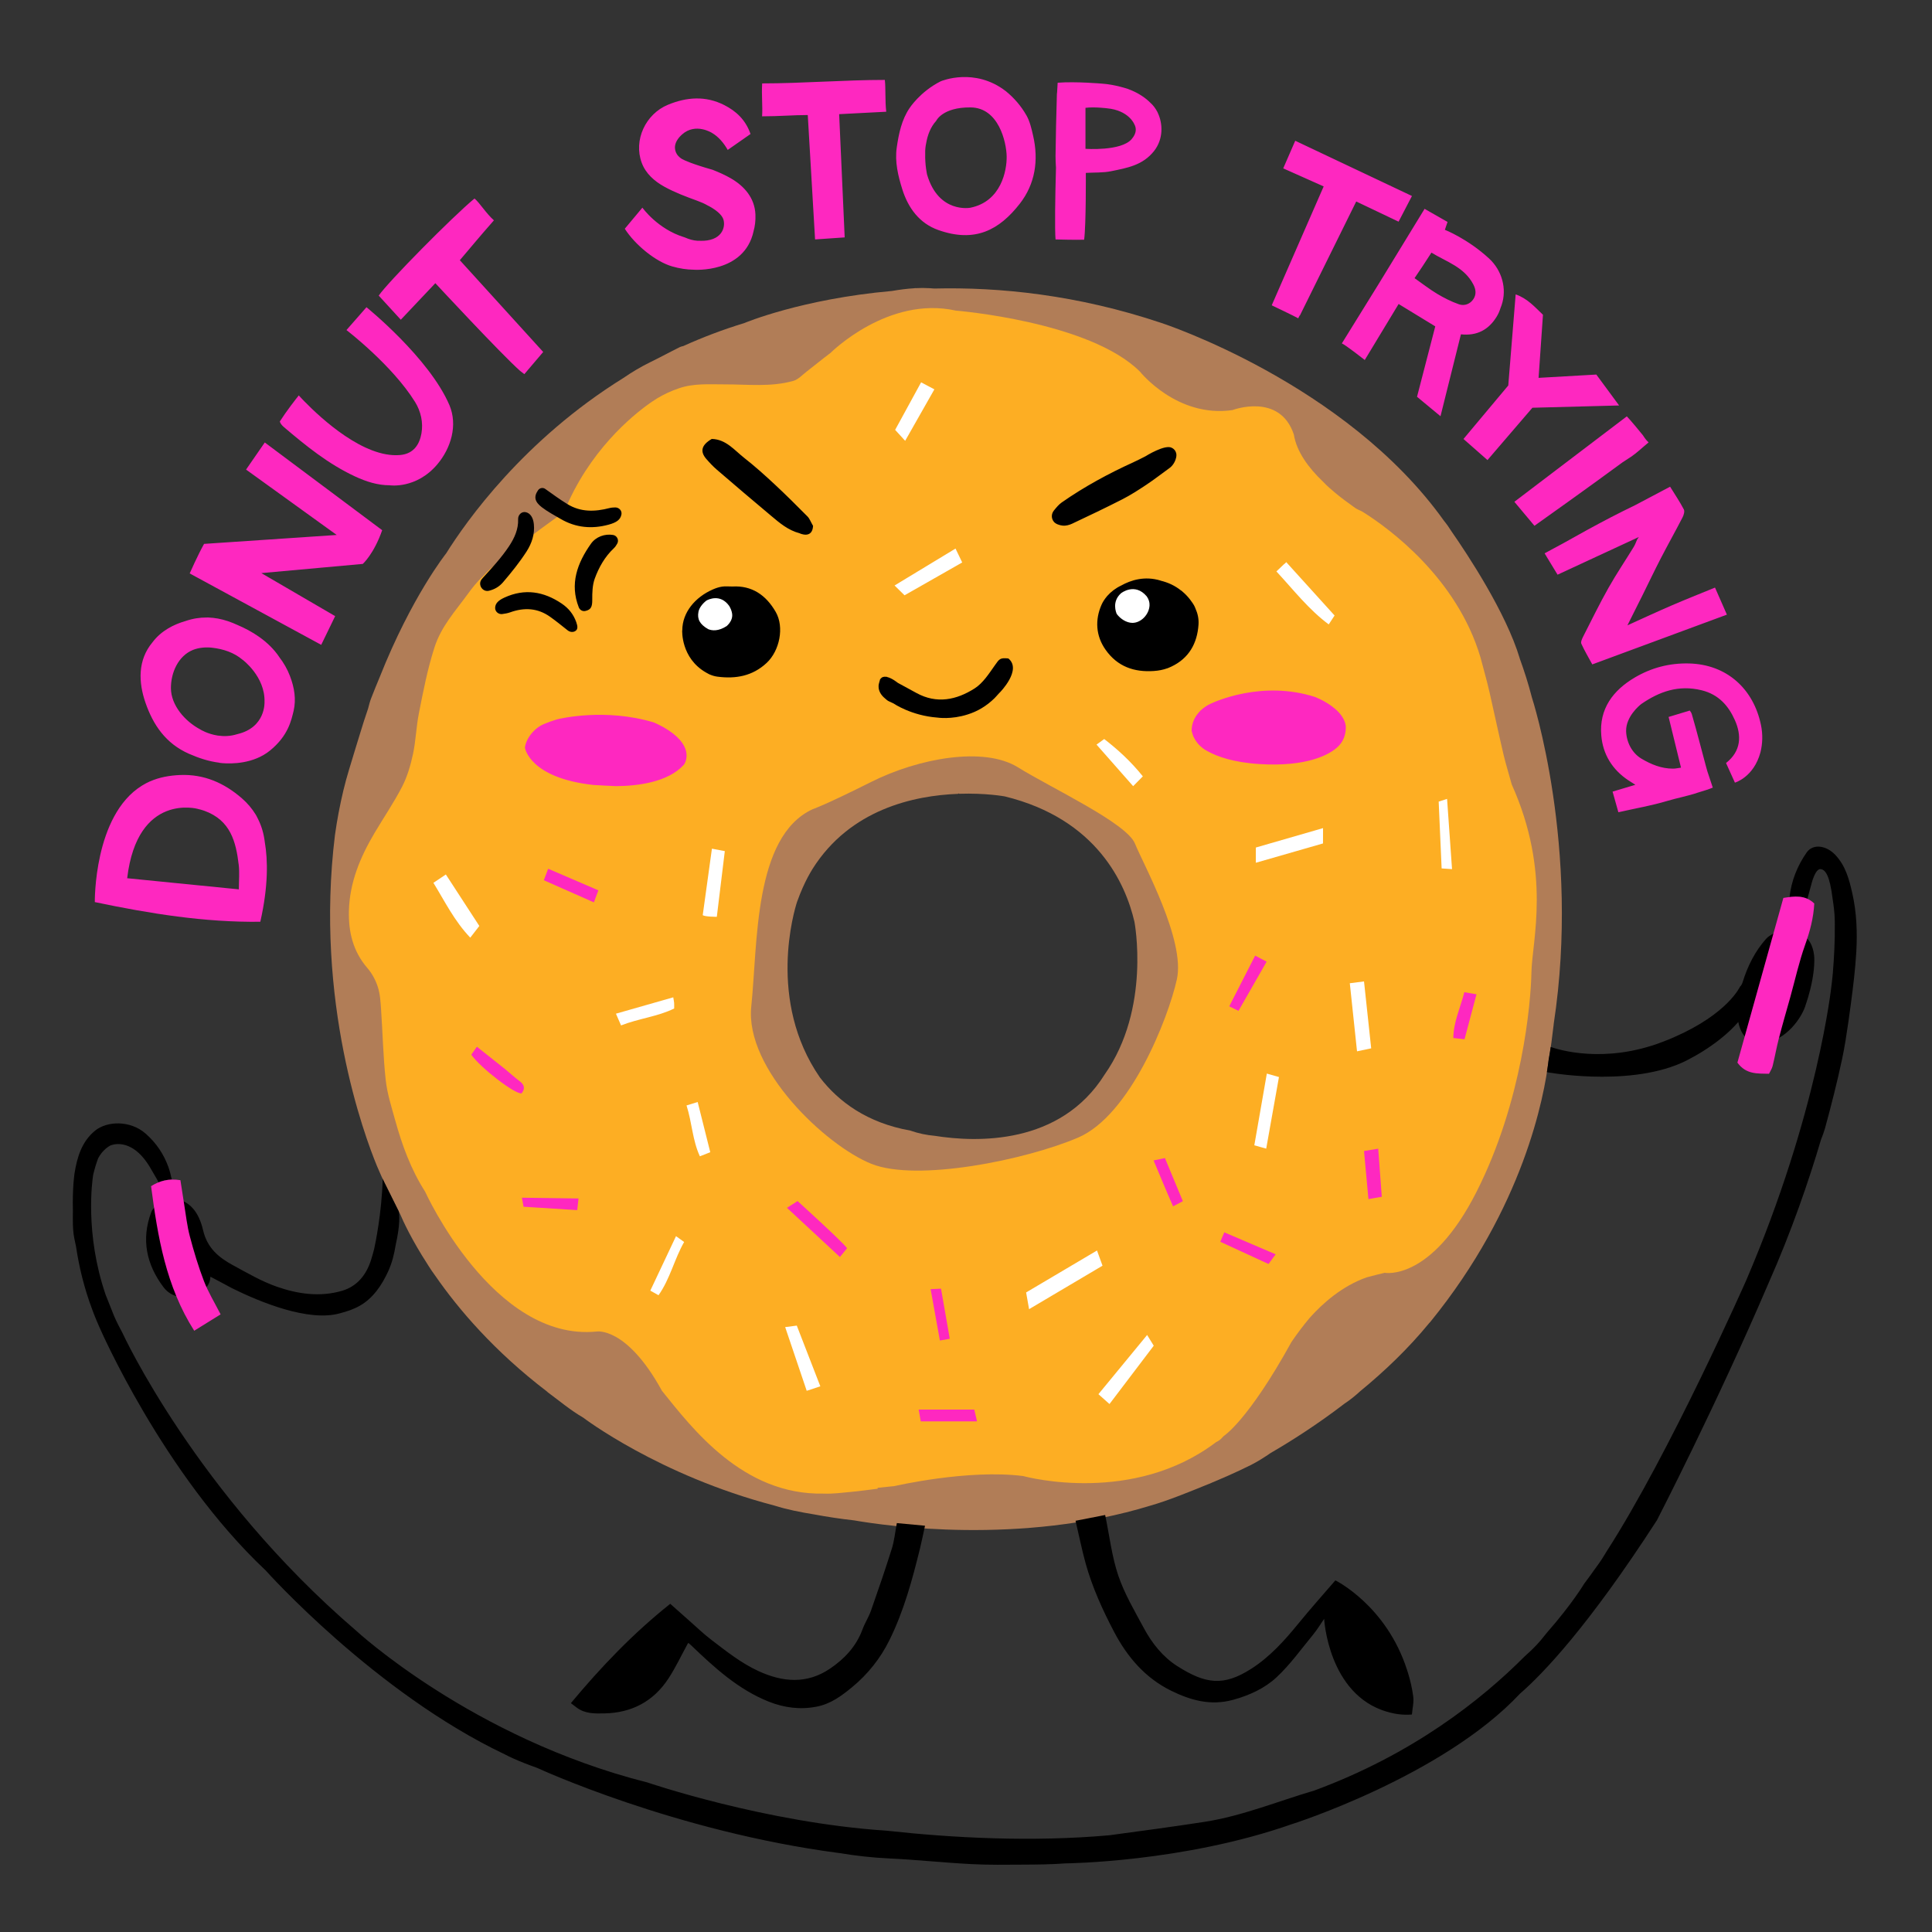 <svg xmlns="http://www.w3.org/2000/svg" xmlns:xlink="http://www.w3.org/1999/xlink" width="512" zoomAndPan="magnify" viewBox="0 0 384 384" height="512" preserveAspectRatio="xMidYMid meet" version="1.0"><rect x="0" y="0" width="384" height="384" fill="#333333" stroke="none"/><defs><clipPath id="330cbcfb9e"><path d="M 14.461 87 L 369.211 87 L 369.211 370.91 L 14.461 370.91 Z M 14.461 87 " clip-rule="nonzero"/></clipPath></defs><path fill="#b17d57" d="M 304.477 138.629 C 303.801 135.988 302.973 133.383 302.035 130.812 L 302.051 130.82 C 299.309 121.719 291.734 110.266 288.508 105.629 C 288.047 104.902 287.562 104.191 287.016 103.527 C 267.457 76.109 230.852 64.195 230.852 64.195 C 214.117 58.582 198.629 57.035 185.676 57.348 C 185.395 57.324 185.113 57.301 184.836 57.285 C 183.859 57.223 182.895 57.223 181.934 57.277 C 181.863 57.254 181.824 57.238 181.824 57.238 L 181.848 57.285 C 180.312 57.371 178.789 57.574 177.277 57.832 C 159.285 59.426 147.957 64.203 147.957 64.203 C 143.66 65.516 139.613 67.059 135.797 68.785 C 135.57 68.832 135.336 68.887 135.129 68.988 C 133.148 69.965 131.203 71.035 129.215 72 C 127.352 72.914 125.582 73.969 123.891 75.133 C 104.059 87.445 92.641 103.645 88.664 110.008 C 88.664 110.008 81.816 118.578 75.469 134.582 C 74.898 135.941 74.348 137.309 73.809 138.684 C 73.535 139.371 73.348 140.098 73.168 140.812 C 72.621 142.406 72.086 144.062 71.57 145.773 C 71.258 146.777 70.945 147.785 70.641 148.801 C 69.824 151.555 68.91 154.297 68.25 157.102 C 67.555 160.02 66.992 162.977 66.578 165.953 C 62.5 199.047 72.445 225.734 74.898 231.688 C 75.078 232.102 75.25 232.523 75.438 232.938 C 75.711 233.578 76 234.211 76.312 234.836 C 77.387 236.977 78.441 239.137 79.516 241.277 C 80.156 242.785 81.84 246.438 84.961 251.262 C 85 251.332 85.039 251.395 85.086 251.465 C 85.531 252.184 86.012 252.879 86.512 253.566 C 91.121 260.223 98.242 268.578 108.715 276.574 C 108.77 276.629 108.816 276.684 108.879 276.73 C 111.195 278.445 113.434 280.328 115.918 281.766 C 115.918 281.766 130.926 293.227 153.875 299.23 C 156.418 300.035 159.062 300.555 161.719 300.984 C 164.324 301.469 167.008 301.883 169.77 302.188 C 176.055 303.281 202.824 307.176 228.684 299.246 C 230.5 298.723 232.289 298.09 234.066 297.41 C 234.262 297.34 234.457 297.262 234.66 297.184 C 235.648 296.801 236.633 296.41 237.613 296.02 C 239.695 295.191 241.77 294.336 243.812 293.43 L 243.805 293.438 C 243.805 293.438 243.906 293.391 244.094 293.305 C 245.625 292.625 247.145 291.922 248.641 291.172 C 250.004 290.484 251.293 289.656 252.562 288.789 C 256.695 286.387 261.891 283.082 267.27 278.953 C 268.387 278.227 269.41 277.375 270.383 276.488 C 275.125 272.598 279.875 268.086 284.039 263.004 C 284.133 262.902 284.227 262.809 284.312 262.707 C 302.824 239.957 306.934 218.02 307.816 210.633 C 308.23 208.363 308.523 206.051 308.789 203.754 C 308.797 203.668 308.805 203.59 308.812 203.504 C 314.188 168.312 304.477 138.629 304.477 138.629 Z M 185.824 225.758 C 184.164 225.609 182.543 225.281 180.957 224.719 C 172.301 223.172 166.664 218.949 162.977 214.172 C 152.41 198.906 157.891 180.879 158.414 179.273 C 159.152 177.195 159.934 175.531 160.527 174.402 C 160.684 174.098 160.848 173.793 161.027 173.496 C 161.32 172.98 161.5 172.699 161.5 172.699 C 168.98 160.824 181.715 158.113 190.41 157.785 C 190.473 157.754 190.535 157.715 190.598 157.684 C 190.598 157.684 190.613 157.723 190.629 157.77 C 195.953 157.59 199.715 158.293 199.715 158.293 C 218.055 162.785 223.727 175.672 225.48 183.215 C 225.48 183.23 228.793 200.43 219.57 213.547 C 210.742 227.652 194.066 227.066 185.824 225.758 Z M 185.824 225.758 " fill-opacity="1" fill-rule="nonzero"/><path fill="#fdae23" d="M 300.469 155.914 C 299.938 153.922 299.301 151.953 298.832 149.949 C 297.863 145.828 296.992 141.68 296.047 137.551 C 295.781 136.371 295.469 135.199 295.16 134.031 C 295.059 133.68 294.957 133.312 294.863 132.914 C 294.66 132.141 294.449 131.375 294.238 130.602 C 289.574 114.918 276.199 105.074 270.828 101.723 C 270.336 101.434 269.766 101.262 269.316 100.934 C 267.996 99.992 266.672 99.031 265.422 97.992 C 264.59 97.297 263.762 96.586 263.02 95.797 C 260.066 92.988 257.703 89.762 257.164 86.367 C 254.355 77.941 244.969 81.504 244.969 81.504 C 233.934 83.109 226.586 73.875 226.586 73.875 C 216.574 63.875 189.973 61.734 189.973 61.734 C 176.488 58.738 165.098 70.121 165.098 70.121 C 163.488 71.332 161.93 72.617 160.34 73.844 C 159.48 74.508 158.664 75.422 157.68 75.703 C 153.203 76.969 148.594 76.383 144.031 76.398 C 140.961 76.406 137.887 76.148 134.887 77.195 C 133.371 77.715 131.953 78.371 130.645 79.16 C 130.645 79.16 130.629 79.168 130.598 79.184 C 130.574 79.199 130.551 79.215 130.527 79.23 C 130.348 79.34 129.98 79.574 129.441 79.941 C 129.348 80.012 129.246 80.074 129.152 80.145 C 125.691 82.59 117.027 89.621 112.113 101.777 C 112.113 101.777 99.09 110.922 95.988 114.551 C 94.816 115.613 93.82 116.902 92.883 118.188 C 90.457 121.516 87.699 124.504 86.355 128.676 C 84.961 133.016 84.117 137.418 83.246 141.836 C 82.723 144.5 82.652 147.246 82.082 149.895 C 81.605 152.094 80.961 154.336 79.938 156.328 C 78.293 159.52 76.25 162.504 74.418 165.602 C 71.594 170.379 69.488 175.391 69.348 181.059 C 69.246 185.285 70.184 189.125 73.035 192.426 C 73.957 193.488 74.676 194.84 75.102 196.184 C 75.555 197.602 75.641 199.156 75.742 200.664 C 76.062 205.332 76.156 210.016 76.664 214.66 C 76.957 217.355 77.809 219.996 78.535 222.625 C 79.914 227.613 81.684 232.461 84.5 236.859 C 84.5 236.859 98.031 266.711 118.578 264.652 C 118.578 264.652 124.535 263.598 131.578 276.449 C 137.535 283.832 147.621 297.191 163.652 296.863 C 165.496 296.949 167.359 296.691 169.207 296.52 C 170.961 296.355 172.699 296.105 174.445 295.895 C 174.438 295.832 174.438 295.777 174.43 295.715 C 175.516 295.605 176.652 295.488 177.816 295.363 C 177.832 295.363 192.383 291.977 203.348 293.375 C 204.395 293.656 225.301 299.074 241.668 286.66 C 241.809 286.582 241.957 286.504 242.098 286.426 C 242.527 286.184 242.895 285.793 243.23 285.418 C 243.23 285.418 248.047 282.406 256.695 266.719 C 257.82 265.066 259.035 263.449 260.332 261.91 C 262.906 259.031 266.766 255.602 271.629 253.887 C 272.816 253.559 274.023 253.27 275.211 252.98 C 275.211 252.98 284.422 254.781 293.488 236.852 C 302.559 218.918 304.273 199.453 304.383 193.262 C 304.492 187.07 308.406 173.559 300.469 155.914 Z M 233.91 194.66 C 232.18 202.461 224.621 221.703 214.25 226.121 C 203.871 230.543 182.277 234.961 173.199 231.324 C 164.129 227.684 148.027 212.484 149.32 200.055 C 150.621 187.633 149.766 166.312 161.477 160.855 C 161.477 160.855 163.816 160.098 173.191 155.398 C 182.566 150.699 195.551 148.316 202.305 152.5 C 209.055 156.688 223.93 163.578 225.582 167.672 C 227.242 171.777 235.633 186.859 233.91 194.66 Z M 233.91 194.66 " fill-opacity="1" fill-rule="nonzero"/><g clip-path="url(#330cbcfb9e)"><path fill="#000000" d="M 79.258 240.785 C 79.383 241.441 79.562 243.398 78.645 247.445 C 78.355 249.246 77.926 251.027 77.129 252.746 C 75.852 255.508 74.137 258.016 71.562 259.5 C 70.348 260.199 68.973 260.668 67.562 261.027 C 61.355 262.793 51.691 258.797 46.141 256.055 C 44.711 255.297 43.285 254.508 41.82 253.754 C 41.781 255.359 40.789 256.344 39.332 257.117 C 36.984 258.359 34.121 257.992 32.508 255.852 C 29.102 251.34 28.039 246.352 30.051 240.957 C 30.402 240.027 31.41 239.348 32.094 238.527 C 32.336 238.238 32.516 237.879 32.719 237.559 L 32.703 237.582 C 32.984 237.777 33.266 238.145 33.555 238.145 C 37.797 238.168 39.59 241.191 40.367 244.523 C 41.203 248.094 43.496 249.949 46.336 251.488 C 49.156 253.02 51.973 254.672 54.984 255.727 C 59.172 257.195 63.578 257.844 67.984 256.555 C 71.008 255.664 72.793 253.379 73.723 250.504 C 73.965 249.762 74.168 249.012 74.363 248.258 C 74.566 247.344 75.859 241.246 76.07 234.32 C 76.148 234.492 76.219 234.664 76.305 234.828 C 77.293 236.812 78.27 238.801 79.258 240.785 Z M 360.602 190.289 C 360.508 188.961 360.074 186.781 358.215 185.809 C 356.875 185.371 355.395 185.035 354.004 185.145 C 352.961 185.23 351.703 185.836 351.012 186.617 C 348.82 189.078 347.367 192.004 346.379 195.16 C 346.27 195.504 346.105 195.887 345.84 196.105 C 345.84 196.105 343.445 201.469 332.746 206.145 C 332.109 206.434 331.461 206.699 330.805 206.941 C 330.703 206.98 330.602 207.027 330.492 207.066 C 318.836 211.555 309.57 208.574 308.215 208.09 C 308.09 208.945 307.957 209.797 307.801 210.648 C 307.715 211.344 307.605 212.164 307.457 213.102 C 307.809 213.172 308.184 213.234 308.562 213.273 C 308.562 213.273 325.797 216.23 336.164 210.273 C 336.164 210.273 341.707 207.496 345.496 203.129 C 345.801 204.699 346.816 207.543 350.27 207.316 C 355.012 206.996 358.293 202.055 358.941 199.562 C 358.941 199.562 359.707 197.461 360.199 194.824 C 360.207 194.801 360.215 194.777 360.215 194.754 C 360.238 194.645 360.246 194.535 360.266 194.426 C 360.281 194.355 360.289 194.285 360.305 194.215 C 360.344 193.973 360.383 193.73 360.414 193.488 C 360.562 192.434 360.641 191.336 360.602 190.289 Z M 177.262 307.793 C 175.969 311.914 174.562 316.008 173.129 320.09 C 172.676 321.387 171.898 322.574 171.422 323.867 C 170.18 327.242 167.84 329.715 164.965 331.66 C 160.379 334.758 155.613 334.371 150.762 332.145 C 147.293 330.551 144.359 328.195 141.367 325.914 C 139.836 324.75 138.449 323.398 137 322.129 C 135.828 321.105 134.676 320.066 133.215 318.77 C 125.902 324.594 119.508 331.254 113.465 338.516 C 113.969 338.906 114.328 339.18 114.688 339.445 C 116.332 340.637 118.219 340.59 120.117 340.551 C 125.559 340.449 129.871 338.172 132.852 333.629 C 134.316 331.387 135.461 328.934 136.75 326.586 C 136.805 326.594 136.867 326.578 136.898 326.602 C 137.078 326.75 137.25 326.906 137.414 327.062 C 142.035 331.488 146.754 335.812 152.812 338.219 C 155.879 339.438 159.078 339.859 162.391 339.195 C 165.145 338.641 167.258 337.07 169.355 335.344 C 172.488 332.762 174.977 329.629 176.754 326.047 C 179.656 320.199 181.355 313.898 182.902 307.574 C 183.242 306.184 183.516 304.773 183.852 303.25 C 181.902 303.07 180.195 302.906 178.254 302.727 C 177.902 304.594 177.746 306.246 177.262 307.793 Z M 99.98 115.73 C 101.656 113.77 103.285 111.746 104.676 109.586 C 105.68 108.008 106.312 106.18 106.109 104.191 C 105.977 102.816 105.352 101.965 104.465 101.793 C 103.645 101.637 102.941 102.363 102.98 103.199 C 103.059 105.184 102.234 106.977 101.172 108.57 C 99.684 110.82 97.82 112.832 95.988 114.832 C 95.887 114.941 95.801 115.051 95.715 115.16 C 94.926 116.223 95.918 117.734 97.195 117.414 C 98.297 117.145 99.238 116.598 99.98 115.73 Z M 117.457 108.07 C 114.719 111.941 113.215 116.066 115.039 120.719 C 115.242 121.234 115.781 121.555 116.324 121.438 C 117.473 121.195 117.723 120.586 117.715 119.227 C 117.707 117.82 117.738 116.324 118.203 115.027 C 119.023 112.77 120.207 110.664 122.012 108.961 C 122.285 108.703 122.492 108.391 122.68 108.047 C 123.078 107.344 122.641 106.461 121.855 106.328 C 120.223 106.055 118.445 106.672 117.457 108.07 Z M 107.699 100.824 C 108.855 101.715 110.172 102.402 111.438 103.145 C 114.453 104.91 117.676 105.184 121.004 104.27 C 122.555 103.84 123.32 103.293 123.516 102.246 C 123.656 101.504 123.039 100.848 122.285 100.855 C 121.902 100.863 121.52 100.887 121.152 100.98 C 118.242 101.738 115.406 101.816 112.77 100.191 C 111.266 99.273 109.844 98.219 108.363 97.172 C 107.902 96.844 107.262 96.977 106.945 97.438 C 106.047 98.742 106.281 99.734 107.699 100.824 Z M 114.539 123.66 C 113.977 122.078 113.004 120.883 111.637 119.961 C 108.059 117.547 104.293 116.926 100.277 118.766 C 99.043 119.328 98.438 119.938 98.414 120.812 C 98.391 121.562 99.082 122.141 99.824 122.047 C 100.348 121.977 100.875 121.891 101.383 121.711 C 104.207 120.695 106.867 120.836 109.34 122.594 C 110.508 123.418 111.621 124.34 112.824 125.285 C 113.285 125.652 113.953 125.73 114.422 125.371 C 114.852 125.043 114.844 124.527 114.539 123.66 Z M 140.359 133.688 C 140.555 133.805 140.75 133.914 140.961 134.016 C 140.992 134.031 141.016 134.047 141.055 134.062 L 141.062 134.055 C 141.547 134.266 142.059 134.426 142.629 134.496 C 146.215 134.957 149.547 134.398 152.379 131.758 C 154.949 129.359 155.926 124.652 154.18 121.625 C 152.238 118.258 149.445 116.348 145.562 116.574 C 144.789 116.574 144.133 116.496 143.504 116.598 C 142.879 116.691 142.254 116.902 141.672 117.16 C 138.184 118.688 135.609 121.703 135.609 125.301 L 135.594 125.285 C 135.594 125.285 135.285 130.805 140.359 133.688 Z M 32.711 237.559 C 32.711 237.551 32.703 237.551 32.703 237.543 C 32.703 237.559 32.695 237.574 32.695 237.582 Z M 280.887 337.148 C 280.668 335.555 280.316 334.02 279.852 332.504 C 279.828 332.426 279.797 332.348 279.773 332.262 C 279.734 332.145 279.703 332.027 279.664 331.918 C 275.547 319.082 265.414 314.109 265.414 314.109 C 262.812 317.133 260.387 319.84 258.094 322.66 C 255.309 326.078 252.367 329.348 248.633 331.723 C 243.223 335.156 239.664 334.766 234.004 331.16 C 231.141 329.34 228.98 326.633 227.367 323.633 C 225.527 320.215 223.516 316.82 222.273 313.172 C 220.98 309.348 220.52 305.242 219.66 301.117 C 217.906 301.461 215.895 301.852 213.773 302.266 C 214.477 305.25 215.031 308.035 215.785 310.762 C 217.113 315.516 219.141 319.98 221.434 324.344 C 224.074 329.371 227.625 333.512 232.793 336.055 C 236.672 337.961 240.633 339.062 245.031 337.867 C 248.281 336.984 251.324 335.602 253.711 333.387 C 256.426 330.863 258.613 327.781 260.984 324.906 C 261.75 323.977 262.375 322.934 263.184 321.762 C 263.184 321.762 263.98 336.766 275.617 340.207 L 275.617 340.199 C 277.207 340.691 278.898 340.918 280.629 340.77 C 280.723 339.586 281.051 338.336 280.887 337.148 Z M 368.152 177.508 C 367.527 174.75 366.816 172.074 364.789 169.926 C 362.965 167.992 360.328 167.656 359.082 169.441 C 357.203 172.145 356.047 175.094 355.684 178.297 C 356.914 178.148 358.113 178.141 359.238 178.648 C 359.512 177.719 359.715 176.766 359.996 175.859 C 359.996 175.859 360.75 172.535 361.922 172.746 C 362.824 172.91 363.676 173.98 364.254 178.695 C 364.473 180.078 364.641 181.457 364.672 182.84 C 364.68 183.105 364.672 183.371 364.68 183.637 C 364.68 183.691 364.688 183.746 364.688 183.801 L 364.68 183.785 C 364.711 186.977 364.551 190.18 364.293 193.363 C 364.223 194.184 364.129 195.004 364.027 195.824 L 364.027 195.816 C 364.027 195.816 361.383 221.133 347.082 254.453 C 347.082 254.453 331.93 288.805 319.309 308.387 C 318.758 309.332 318.164 310.254 317.523 311.129 C 317.344 311.371 317.172 311.609 316.996 311.852 C 316.293 312.859 315.598 313.812 314.926 314.695 C 314.918 314.703 314.918 314.711 314.91 314.711 C 314.895 314.734 312.512 318.754 307.48 324.484 C 307.066 324.992 306.66 325.516 306.238 326.016 C 305.273 327.164 304.18 328.203 303.051 329.207 C 294.363 337.938 280.691 348.703 261.258 355.871 C 253.914 358.039 246.926 360.93 239.492 362.094 C 233.082 363.09 226.672 363.934 220.52 364.77 C 205.117 366.152 189.336 365.301 176.219 363.863 C 152.113 362.289 128.672 354.277 128.672 354.277 C 93.828 345.488 70.742 324.07 70.742 324.07 C 39.02 296.863 24.383 265.02 24.383 265.02 L 24.391 265.027 C 23.766 263.879 23.188 262.738 22.684 261.59 C 22.113 260.184 21.559 258.781 21.004 257.367 C 16.832 245.219 18.34 234.617 18.512 233.539 C 18.773 232.414 19.102 231.309 19.5 230.238 C 20.164 228.98 21.035 228.191 21.887 227.699 C 21.887 227.699 25.949 225.703 29.73 231.867 C 30.191 232.656 30.645 233.445 31.105 234.227 C 31.254 234.477 31.387 234.734 31.52 234.992 C 32.32 234.672 33.188 234.469 34.145 234.438 C 33.965 233.562 33.738 232.719 33.453 231.906 L 33.461 231.906 L 33.445 231.891 C 32.539 229.402 31.09 227.207 28.961 225.328 C 25.91 222.633 21.301 222.789 18.93 224.703 C 16.25 226.863 15.32 230.012 14.812 233.219 C 14.812 233.219 14.742 233.68 14.664 234.516 C 14.641 234.758 14.617 234.992 14.602 235.234 C 14.508 236.523 14.43 238.379 14.492 240.668 C 14.469 242.48 14.422 244.32 14.758 246.078 C 14.867 246.664 15 247.242 15.125 247.828 C 15.688 251.629 16.684 255.938 18.395 260.449 C 18.41 260.496 18.426 260.535 18.441 260.582 C 18.52 260.793 18.602 260.996 18.68 261.207 C 18.961 261.926 19.258 262.645 19.57 263.348 C 19.633 263.488 19.688 263.621 19.75 263.762 C 19.75 263.762 32.352 292.906 52.801 312.133 C 52.988 312.344 74.582 336.453 100.293 348.672 C 101.508 349.305 102.766 349.859 104.035 350.359 C 104.043 350.367 104.059 350.367 104.066 350.375 C 104.973 350.734 105.891 351.07 106.805 351.398 L 106.797 351.398 C 106.797 351.398 134.113 364.035 166.812 368.309 L 166.812 368.301 C 170.055 368.852 173.332 369.219 176.652 369.375 C 182.098 369.625 187.516 370.219 192.961 370.5 C 196.453 370.688 199.957 370.633 203.457 370.609 C 206.242 370.594 209.031 370.57 211.801 370.359 C 211.801 370.359 235.195 370.156 256.789 362.555 L 256.758 362.57 C 256.758 362.57 286.73 353.066 302.121 336.617 C 306.645 332.699 315.66 323.312 329.324 302.164 C 329.324 302.164 341.113 279.344 351.473 255.125 C 356.102 244.688 359.52 234.695 361.938 226.512 C 362.242 225.758 362.527 224.992 362.746 224.211 C 363.996 219.645 365.164 215.043 366.148 210.414 C 366.391 209.258 366.602 208.105 366.793 206.941 C 366.84 206.691 366.863 206.551 366.863 206.551 L 366.848 206.59 C 367.23 204.285 367.543 201.977 367.855 199.664 C 368.316 196.199 368.746 192.715 368.953 189.219 C 369.172 185.309 369.031 181.379 368.152 177.508 Z M 237.613 120.961 C 237.457 120.508 237.207 120.086 236.914 119.688 C 235.922 118.211 234.73 117.344 234.73 117.344 L 234.73 117.359 C 233.527 116.395 232.172 115.77 230.68 115.41 L 230.695 115.402 C 227.508 114.418 224.754 115.309 222.828 116.387 C 221.754 116.895 220.793 117.625 220.043 118.484 C 220.004 118.523 219.98 118.555 219.98 118.555 L 219.996 118.547 C 219.562 119.062 219.188 119.625 218.93 120.219 C 217.641 123.152 217.758 126.355 219.762 129.172 C 222.109 132.477 225.387 133.633 229.324 133.367 C 230.285 133.305 231.195 133.125 232.039 132.82 L 232.039 132.828 C 232.156 132.781 232.258 132.734 232.367 132.688 C 232.516 132.625 232.664 132.57 232.801 132.5 C 236.297 130.859 237.965 127.887 238.215 124.129 C 238.293 122.938 238.027 121.883 237.613 120.961 Z M 198.723 137.637 C 198.723 137.637 203.191 133.133 200.422 130.875 C 198.754 130.703 198.629 130.969 197.742 132.227 C 196.562 133.898 195.371 135.777 193.711 136.832 C 190.129 139.113 186.191 139.965 182.137 137.73 C 180.91 137.059 179.688 136.387 178.449 135.723 C 178.441 135.723 177.309 134.777 176.289 134.551 C 176.25 134.535 176.219 134.512 176.18 134.496 C 176.156 134.504 176.141 134.512 176.117 134.52 C 175.68 134.457 175.281 134.551 175.016 134.934 C 174.992 134.941 174.969 134.949 174.945 134.957 C 174.914 135.035 174.898 135.129 174.875 135.215 C 174.836 135.309 174.812 135.418 174.781 135.527 C 174.781 135.535 174.773 135.543 174.773 135.551 C 174.758 135.613 174.742 135.66 174.734 135.723 C 174.734 135.723 174.074 137.332 175.938 138.848 C 176.18 139.074 176.434 139.285 176.738 139.418 C 177.027 139.551 177.316 139.691 177.613 139.824 C 177.613 139.824 177.621 139.824 177.621 139.832 C 177.621 139.832 181.137 142.242 186.309 142.625 C 186.309 142.625 189.047 143.062 192.336 142 C 194.27 141.398 196.047 140.352 197.648 138.793 C 197.781 138.66 197.906 138.52 198.035 138.379 C 198.238 138.168 198.434 137.957 198.629 137.723 C 198.676 137.691 198.699 137.66 198.723 137.637 Z M 232.941 89.027 C 231.625 88.211 227.719 90.66 227.625 90.715 C 226.859 91.105 226.098 91.496 225.316 91.855 C 220.324 94.129 215.512 96.727 211.016 99.875 C 210.43 100.285 209.953 100.879 209.492 101.441 C 208.898 102.168 208.945 103.074 209.469 103.715 C 209.836 104.16 210.609 104.41 211.223 104.473 C 211.832 104.535 212.52 104.355 213.09 104.09 C 216.441 102.512 219.785 100.918 223.086 99.234 C 224.73 98.391 226.305 97.375 227.852 96.344 C 229.348 95.352 230.766 94.246 232.531 92.965 C 232.531 92.965 233.488 92.285 233.777 90.902 C 234.059 89.512 232.941 89.027 232.941 89.027 Z M 160.48 102.637 C 158.352 100.488 156.215 98.359 154 96.297 C 152.043 94.477 150.055 92.684 147.949 91.035 C 145.969 89.488 144.312 87.312 141.469 87.242 C 139.449 88.422 139.082 89.691 140.359 91.191 C 141.023 91.957 141.727 92.707 142.488 93.363 C 146.07 96.438 149.656 99.508 153.273 102.527 C 154.949 103.934 156.621 105.387 158.961 106 L 158.961 106.008 C 158.961 106.008 161.461 107.195 161.602 104.52 C 161.129 103.699 160.91 103.066 160.48 102.637 Z M 160.48 102.637 " fill-opacity="1" fill-rule="nonzero"/></g><path fill="#fe28c0" d="M 304.578 81.043 C 301.43 84.711 298.605 87.992 295.648 91.441 C 294.066 90.051 292.555 88.723 290.879 87.25 C 293.973 83.547 297.023 79.918 299.781 76.617 C 300.289 70.41 300.758 64.609 301.25 58.512 C 303.621 59.332 305.094 61.062 306.676 62.562 C 306.387 66.746 306.102 70.848 305.805 75.102 C 309.672 74.883 313.438 74.664 317.281 74.445 C 318.805 76.516 320.23 78.441 321.812 80.59 C 315.707 80.746 310.016 80.902 304.578 81.043 Z M 103.668 217.316 C 104.402 216.387 104.262 215.621 103.277 214.887 C 102.281 214.148 101.367 213.289 100.402 212.5 C 98.574 211.031 96.727 209.578 94.785 208.043 C 94.293 208.742 94.008 209.148 93.672 209.625 C 95.496 212.242 102.367 217.52 103.668 217.316 Z M 108.949 172.668 C 108.707 173.316 108.41 174.105 108.09 174.953 C 111.469 176.445 114.727 177.891 118.039 179.352 C 118.32 178.586 118.586 177.875 118.93 176.961 C 115.609 175.531 112.348 174.129 108.949 172.668 Z M 251.754 191.133 C 250.988 190.734 250.262 190.352 249.469 189.938 C 247.77 193.262 246.082 196.574 244.32 200.016 C 244.984 200.344 245.5 200.594 246.16 200.914 C 248.062 197.586 249.914 194.363 251.754 191.133 Z M 274.641 237.871 C 274.391 234.547 274.156 231.434 273.93 228.309 C 272.988 228.465 272.129 228.605 271.109 228.77 C 271.391 231.859 271.676 234.984 271.988 238.332 C 273.027 238.152 273.805 238.012 274.641 237.871 Z M 193.648 280.164 C 189.949 280.164 186.348 280.164 182.598 280.164 C 182.746 281.008 182.863 281.672 183.008 282.508 C 186.754 282.508 190.379 282.508 194.191 282.508 C 194.012 281.695 193.848 281 193.648 280.164 Z M 288.859 206.316 C 289.637 206.402 290.262 206.473 291.086 206.559 C 291.883 203.559 292.656 200.68 293.465 197.625 C 292.555 197.469 291.859 197.344 291.047 197.207 C 290.262 200.297 288.887 203.129 288.859 206.316 Z M 144.648 29.812 C 144.641 29.805 144.633 29.797 144.625 29.797 C 144.625 29.789 144.648 29.812 144.648 29.812 Z M 352.32 211.883 C 352.766 210.094 353.078 208.27 353.539 206.488 C 354.262 203.684 355.074 200.906 355.855 198.117 C 356.812 194.66 357.586 191.141 358.793 187.766 C 359.754 185.082 360.453 182.418 360.602 179.578 C 358.762 177.82 356.625 178.133 354.457 178.469 C 351.395 189.461 348.344 200.391 345.324 211.203 C 347.059 213.594 349.312 213.359 351.605 213.422 C 351.836 212.938 352.18 212.438 352.32 211.883 Z M 38.598 264.496 C 40.383 263.387 42.062 262.348 43.848 261.238 C 42.629 258.859 41.383 256.82 40.539 254.633 C 39.426 251.738 38.527 248.738 37.734 245.734 C 37.18 243.656 36.953 241.488 36.602 239.355 C 36.344 237.777 36.109 236.203 35.859 234.57 C 33.516 234.188 31.664 234.734 30.027 235.758 C 31.355 245.883 32.969 255.625 38.598 264.496 Z M 51.738 183.207 C 40.688 183.348 29.848 181.605 18.844 179.297 C 18.844 179.297 18.609 162.105 28.195 156.164 C 28.25 156.125 28.312 156.094 28.375 156.055 C 28.602 155.922 28.828 155.789 29.062 155.664 C 29.227 155.578 29.395 155.5 29.559 155.422 C 29.652 155.375 29.738 155.328 29.832 155.289 L 29.824 155.305 C 31.688 154.484 33.723 154.125 35.816 154.039 C 40.547 153.852 44.547 155.602 48.082 158.676 C 49.195 159.645 50.094 160.715 50.805 161.879 C 50.805 161.879 51.004 162.176 51.285 162.785 C 52.004 164.203 52.441 165.758 52.637 167.414 C 53.227 170.863 53.367 176.039 51.738 183.207 Z M 47.449 171.902 C 46.902 167.312 45.828 163.039 40.625 161.152 C 40.188 160.996 39.77 160.879 39.34 160.785 L 39.332 160.777 C 39.332 160.777 27.32 157.426 25.277 174.555 L 47.473 176.766 C 47.48 174.984 47.629 173.426 47.449 171.902 Z M 58.367 141.25 C 57.906 143.148 57.293 146.238 53.648 149.191 C 50.344 151.867 45.945 151.82 44.27 151.688 C 44.27 151.688 44.27 151.688 44.262 151.688 C 43.832 151.656 43.566 151.609 43.566 151.609 L 43.59 151.594 C 41.484 151.324 39.598 150.707 37.586 149.832 C 32.883 147.77 30.41 144 28.906 139.645 C 27.523 135.629 27.336 131.219 30.309 127.66 C 32.07 125.309 34.629 124.082 36.852 123.441 C 38.293 122.945 39.699 122.727 41.07 122.734 C 41.297 122.727 41.43 122.727 41.43 122.727 L 41.422 122.734 C 42.047 122.758 42.66 122.828 43.277 122.938 L 43.27 122.93 C 43.27 122.93 43.293 122.938 43.324 122.945 C 44.648 123.191 45.945 123.637 47.223 124.23 C 49.906 125.363 53.336 127.348 55.52 130.609 L 55.512 130.609 C 56.379 131.734 57.105 132.977 57.633 134.367 C 58.531 136.699 58.875 139.004 58.367 141.25 Z M 52.574 139.52 C 52.73 134.457 48.199 131.117 48.199 131.117 L 48.199 131.125 C 46.508 129.695 44.418 129 42.133 128.734 C 40.898 128.598 39.504 128.719 38.363 129.172 C 35.434 130.359 33.949 133.672 33.973 136.824 C 34.004 140.137 36.695 143.344 39.855 145.008 L 39.848 145.008 C 39.848 145.008 41.25 145.887 43.27 146.199 L 43.27 146.207 C 43.293 146.207 43.324 146.207 43.348 146.207 C 44.469 146.371 45.781 146.355 47.152 145.918 C 52.863 144.594 52.574 139.52 52.574 139.52 Z M 52.629 87.945 C 51.355 89.785 50.242 91.395 48.906 93.332 L 66.922 106.328 L 40.562 108.102 C 39.379 110.172 37.703 113.973 37.703 113.973 C 46.383 118.688 54.992 123.355 63.844 128.168 C 64.879 126.035 65.746 124.254 66.617 122.461 C 61.598 119.531 56.816 116.754 51.941 113.91 L 72.109 112.082 C 72.109 112.082 74.324 110.102 75.961 105.379 C 68.188 99.562 60.473 93.801 52.629 87.945 Z M 89.336 80.543 C 85.312 71.129 72.84 61.062 72.84 61.062 C 71.359 62.758 70.129 64.164 68.863 65.602 C 68.863 65.602 77.941 72.555 82.496 79.895 C 83.648 81.754 84.148 83.977 83.766 86.141 C 83.414 88.141 82.355 90.199 79.508 90.441 C 72.344 91.074 63.812 83.164 60.527 79.801 C 60.363 79.645 60.207 79.473 60.035 79.293 C 59.754 78.996 59.539 78.762 59.383 78.59 C 58.734 79.402 56.98 81.645 55.613 83.773 C 55.715 84.148 55.988 84.508 56.441 84.898 C 60.816 88.617 65.262 92.223 70.516 94.672 C 72.777 95.727 75.062 96.453 77.441 96.453 C 77.441 96.453 82.715 97.266 86.926 92.285 C 89.656 89.043 90.996 84.508 89.336 80.543 Z M 91.395 51.719 C 93.828 48.867 94.965 47.441 98.172 43.793 C 96.625 42.43 95.379 40.359 94.316 39.453 C 89.957 43.051 77.074 56.098 75.273 58.754 C 76.656 60.258 78.074 61.812 79.664 63.547 C 82.121 60.945 84.305 58.645 86.527 56.285 C 86.527 56.285 99.66 70.441 103.379 73.719 C 103.66 73.93 103.926 74.156 104.215 74.367 C 105.484 72.875 106.734 71.41 107.965 69.957 C 102.344 63.758 96.891 57.762 91.395 51.719 Z M 202.676 40.508 C 198.629 45.684 193.824 48.324 186.48 45.715 C 182.738 44.387 180.508 41.336 179.344 37.641 C 178.504 34.965 177.824 32.176 178.238 29.305 C 178.641 26.5 179.234 23.777 180.754 21.527 C 180.754 21.527 182.84 18.242 186.957 16.164 C 187.199 16.062 193.719 13.379 199.871 18.086 C 201.531 19.422 202.934 21.035 204.027 22.957 C 204.703 24.152 205.023 25.59 205.336 26.953 C 206.469 31.863 205.75 36.582 202.676 40.508 Z M 200.082 31.062 C 200.027 28.266 198.512 21.395 192.906 21.348 C 187.297 21.301 186.074 24.02 186.074 24.02 C 184.945 25.262 184.367 26.844 184.094 28.406 C 183.945 29.086 183.867 29.781 183.891 30.492 C 183.828 32.824 184.266 34.707 184.266 34.707 C 186.559 42.5 192.859 41.289 192.859 41.289 C 199.012 40.055 200.137 33.848 200.082 31.062 Z M 229.395 29.992 C 227.133 32.871 224.02 33.371 220.895 34.02 C 219.242 34.363 217.496 34.262 215.816 34.363 C 215.816 34.363 215.879 44.668 215.48 47.645 C 213.859 47.707 209.797 47.59 209.797 47.59 C 209.625 45.473 209.719 39.484 209.883 33.34 C 209.836 32.559 209.789 31.777 209.797 31 C 209.836 27.039 209.945 23.082 210.055 19.117 L 210.055 19.102 C 210.062 18.953 210.062 18.805 210.07 18.656 C 210.07 18.539 210.086 18.422 210.109 18.305 L 210.219 16.445 C 213.805 16.156 219.141 16.633 219.141 16.633 C 219.148 16.633 219.148 16.633 219.156 16.633 C 219.98 16.688 221.898 16.93 224.191 17.68 C 226.344 18.469 227.773 19.539 228.676 20.457 C 229.199 20.918 229.645 21.512 230.004 22.184 C 230.059 22.277 230.09 22.348 230.09 22.348 L 230.082 22.348 C 231.172 24.582 231.227 27.648 229.395 29.992 Z M 225.418 24.621 C 225.418 24.621 224.316 21.926 220.035 21.527 C 220.035 21.527 217.516 21.199 215.746 21.434 L 215.746 29.578 C 215.746 29.578 222.836 30.094 224.926 27.648 C 225.902 26.516 225.926 25.488 225.418 24.621 Z M 176.148 22.207 C 175.891 20.023 176.062 17.555 175.867 15.883 C 167.918 15.883 159.34 16.578 151.488 16.578 C 151.34 18.914 151.605 20.996 151.473 23.121 C 154.773 23.121 157.758 22.863 160.551 22.863 C 161.027 31 161.508 39.188 162 47.59 C 164.113 47.441 166.094 47.309 167.887 47.184 L 166.789 22.691 Z M 144.648 29.812 C 144.641 29.805 144.641 29.797 144.633 29.789 C 144.633 29.789 144.625 29.789 144.625 29.797 Z M 150.148 42.648 C 150.016 39.297 147.871 36.949 145.242 35.434 C 144.094 34.77 142.879 34.238 141.633 33.746 C 137.453 32.559 135.977 31.84 135.562 31.605 C 135.555 31.598 135.539 31.598 135.531 31.59 C 135.453 31.547 135.422 31.523 135.422 31.523 C 135.199 31.375 134.973 31.188 134.777 30.961 C 134.754 30.938 134.738 30.914 134.723 30.898 C 134.668 30.828 134.621 30.758 134.566 30.688 C 134.559 30.672 134.543 30.656 134.535 30.641 C 133.941 29.688 133.863 28.258 135.547 26.742 C 138.254 24.301 141.547 26.438 141.547 26.438 C 142.785 27.164 143.84 28.391 144.641 29.797 C 146.16 28.734 147.684 27.672 149.172 26.633 C 148.191 23.793 146.285 22.066 143.926 20.871 C 140.25 19.016 136.523 19.273 132.773 20.816 C 128.32 22.652 125.887 27.836 127.539 32.332 C 128.344 34.52 130.082 36.012 132 37.082 C 134.066 38.234 136.32 39.078 138.559 39.891 C 139.301 40.164 140.008 40.461 140.648 40.836 C 140.648 40.836 143.379 42.117 143.809 43.707 C 144.234 45.301 143.379 47.973 139.184 47.863 L 139.184 47.855 C 138.41 47.887 137.582 47.754 136.766 47.449 C 136.492 47.348 136.227 47.238 135.953 47.129 L 135.953 47.137 C 130.676 45.512 127.68 41.273 127.68 41.273 C 126.457 42.742 125.301 44.121 124.18 45.465 C 126.23 48.676 130.324 52.016 133.605 52.953 C 135.051 53.367 136.477 53.594 137.887 53.609 C 137.887 53.609 147.902 54.383 149.773 45.988 L 149.766 45.988 C 150.062 44.965 150.195 43.855 150.148 42.648 Z M 298.449 60.664 C 298.387 60.852 298.316 61.039 298.238 61.227 L 298.238 61.219 C 298.066 61.797 297.824 62.359 297.5 62.898 C 295.906 65.539 293.551 66.801 290.371 66.449 C 289.012 71.875 287.711 77.109 286.309 82.73 C 284.738 81.426 283.25 80.191 281.645 78.863 C 282.852 74.188 284.055 69.574 285.27 64.867 C 282.883 63.414 280.543 61.977 277.988 60.422 L 271.258 71.551 C 271.258 71.551 267.402 68.52 266.703 68.254 L 274.023 56.434 C 277.051 51.484 280.086 46.527 283.148 41.508 C 284.824 42.469 286.254 43.277 287.711 44.113 C 287.477 44.793 287.289 45.34 287.18 45.676 C 287.18 45.676 291.695 47.441 295.984 51.398 C 298.52 53.75 299.566 57.395 298.449 60.664 Z M 292.844 56.551 C 291.035 53.07 287.516 52.055 284.508 50.211 C 283.844 51.234 283.289 52.094 282.734 52.938 C 282.184 53.773 281.621 54.598 281.152 55.285 C 282.68 56.355 284.102 57.473 285.637 58.395 C 287.008 59.215 288.461 59.949 289.965 60.477 C 291.07 60.867 292.227 60.422 292.867 59.426 C 293.426 58.551 293.387 57.605 292.844 56.551 Z M 257.438 27.977 C 256.641 29.797 255.855 31.621 255.051 33.465 C 257.898 34.73 260.449 35.871 263.09 37.051 C 259.629 44.973 256.246 52.727 252.766 60.68 C 252.766 60.68 257.5 62.945 258.031 63.266 L 258.32 62.703 C 258.336 62.711 258.352 62.711 258.359 62.719 C 262.094 55.16 265.773 47.707 269.562 40.047 C 272.371 41.383 275.148 42.711 277.98 44.059 C 278.93 42.227 279.781 40.594 280.637 38.953 C 272.949 35.316 265.266 31.684 257.438 27.977 Z M 340.871 116.785 C 337.762 118.062 334.93 119.18 332.148 120.383 C 329.355 121.586 326.594 122.875 323.461 124.293 C 324.598 122.016 325.559 120.125 326.5 118.227 C 327.695 115.824 328.84 113.402 330.07 111.023 C 331.492 108.273 333.004 105.582 334.422 102.832 C 334.656 102.371 334.875 101.645 334.68 101.262 C 333.902 99.766 332.949 98.359 331.945 96.734 C 331.945 96.734 328.949 98.32 325.035 100.387 C 323.391 101.191 321.75 101.996 320.129 102.84 C 316.977 104.488 313.859 106.195 310.77 107.945 C 308.805 108.992 307.402 109.75 307.004 109.977 L 307.371 110.586 C 307.371 110.586 307.371 110.586 307.371 110.594 C 308.129 111.832 308.789 112.926 309.578 114.223 L 325.734 106.734 C 325.621 106.898 325.504 107.062 325.395 107.227 C 325.176 107.719 325.004 108.242 324.723 108.695 C 323.055 111.414 321.27 114.059 319.699 116.84 C 317.914 120.008 316.316 123.285 314.664 126.527 C 314.445 126.965 314.141 127.598 314.305 127.949 C 314.949 129.375 315.762 130.727 316.48 132.055 C 325.574 128.691 334.312 125.457 343.234 122.164 C 342.348 120.125 341.598 118.43 340.871 116.785 Z M 349.902 149.535 C 350.332 147.793 350.395 145.98 350.004 144.086 C 348.523 136.941 343.234 132.039 335.664 131.867 C 331.758 131.781 328.207 132.734 324.941 134.652 C 320.605 137.207 317.82 140.891 318.266 146.168 C 318.578 149.934 320.457 152.977 323.66 155.102 C 324.082 155.375 324.504 155.641 325.043 155.984 C 323.461 156.461 322.141 156.852 320.512 157.34 C 320.895 158.707 321.27 160.035 321.664 161.441 C 325.137 160.652 328.27 160.121 331.297 159.215 C 333.34 158.598 335.477 158.223 337.496 157.527 C 338.727 157.164 339.758 156.828 340.43 156.547 L 339.359 153.328 C 339.273 153.047 339.195 152.766 339.117 152.477 C 338.168 148.973 337.285 145.445 336.266 141.961 C 336.188 141.695 336.039 141.453 335.852 141.227 L 331.648 142.5 C 332.465 145.852 333.277 149.152 334.113 152.578 C 333.551 152.648 333.02 152.781 332.496 152.773 C 330.219 152.766 328.215 151.953 326.266 150.801 C 324.34 149.66 323.273 147.48 323.203 145.336 C 323.141 142.414 325.875 140.188 326.219 139.926 C 329.754 137.488 333.582 136.066 338.191 137.191 C 341.605 138.02 343.555 140.297 344.82 143.133 C 346.168 146.152 346.105 149.27 343.062 151.656 C 343.688 153.023 344.273 154.328 344.828 155.555 C 344.82 155.555 348.555 154.516 349.902 149.535 Z M 326.555 86.531 C 324.16 83.57 323.344 82.754 323.344 82.754 C 315.832 88.461 308.453 94.066 300.992 99.734 C 302.465 101.496 303.699 102.965 304.984 104.504 C 305.398 104.207 305.594 104.082 305.773 103.941 C 305.773 103.941 315.895 96.758 322.5 91.887 C 323.062 91.527 323.621 91.16 324.176 90.793 C 325.34 90.012 326.359 89.012 327.672 87.93 C 327.219 87.516 326.867 87.031 326.555 86.531 Z M 262.508 139.035 C 262.164 138.871 261.812 138.707 261.461 138.559 C 261.453 138.559 261.438 138.551 261.438 138.551 C 250.816 135.098 241.258 139.566 240.625 139.871 C 240.617 139.879 240.602 139.887 240.586 139.887 C 240.586 139.887 239.875 140.18 239.082 140.828 C 238.723 141.094 238.426 141.391 238.184 141.711 C 237.457 142.562 236.844 143.734 236.844 145.273 C 236.961 145.625 237.043 146.074 237.238 146.473 C 237.566 147.137 237.965 147.691 238.434 148.168 C 238.434 148.168 238.551 148.293 238.793 148.488 C 239.195 148.832 239.641 149.129 240.141 149.371 C 241.855 150.316 245.031 151.535 250.387 151.867 C 259.52 152.438 264.355 150.113 266.164 148.168 C 267.316 146.926 267.535 145.391 267.48 144.258 C 267.102 141.656 264.137 139.848 262.508 139.035 Z M 117.918 156.016 C 119.352 156.109 120.785 156.172 122.223 156.242 C 122.309 156.25 122.383 156.25 122.469 156.25 C 126.672 156.219 132.75 155.508 135.93 151.992 C 135.953 151.969 135.969 151.938 135.992 151.906 C 136.305 151.41 138.082 148.066 131.828 144.508 C 130.91 144.008 130.184 143.688 130.012 143.617 C 129.98 143.609 129.949 143.594 129.91 143.578 C 120.23 140.688 111.32 142.828 110.695 142.984 C 109.805 143.25 108.934 143.562 108.082 143.922 C 106.188 144.719 104.543 146.77 104.332 148.598 C 104.332 148.652 105.227 154.609 117.918 156.016 Z M 156.418 240.066 L 166.938 249.84 L 168.363 248.094 C 167.406 246.766 158.523 238.723 158.523 238.723 Z M 104.059 239.848 L 114.727 240.52 L 114.984 238.207 L 103.73 238.051 M 231.539 230.176 C 231.055 230.277 230.516 230.387 229.285 230.645 C 230.625 233.836 231.852 236.828 233.16 239.77 L 235.102 238.746 C 233.941 235.938 232.77 233.125 231.539 230.176 Z M 242.543 246.812 L 252.133 251.23 L 253.547 249.301 L 243.34 244.938 Z M 186.809 266.438 L 188.773 266.086 L 187.035 256.133 L 184.969 256.227 Z M 186.809 266.438 " fill-opacity="1" fill-rule="nonzero"/><path fill="#ffffff" d="M 251.793 213.383 C 252.828 213.68 253.492 213.867 254.203 214.07 C 253.359 218.824 252.508 223.578 251.668 228.301 C 250.809 228.059 250.012 227.84 249.305 227.637 C 250.129 222.914 250.957 218.184 251.793 213.383 Z M 219.133 251.566 C 218.727 250.449 218.367 249.449 218.039 248.547 C 213.227 251.387 208.59 254.137 203.949 256.883 C 204.145 258.008 204.301 258.883 204.535 260.207 C 209.516 257.258 214.305 254.422 219.133 251.566 Z M 228 265.34 C 224.738 269.297 221.574 273.152 218.32 277.105 C 219.172 277.852 219.77 278.391 220.52 279.062 C 223.43 275.23 226.312 271.422 229.316 267.469 C 229.051 267.039 228.637 266.367 228 265.34 Z M 95.27 184.043 C 93.188 180.84 90.91 177.336 88.617 173.809 C 87.707 174.422 86.887 174.969 86.145 175.469 C 88.383 179.102 90.301 183.051 93.469 186.367 C 94.156 185.48 94.66 184.824 95.27 184.043 Z M 177.801 116.371 C 178.633 117.191 179.227 117.766 179.789 118.32 C 183.57 116.168 187.234 114.082 191.246 111.793 C 190.855 110.992 190.465 110.18 189.918 109.031 C 185.738 111.566 181.957 113.855 177.801 116.371 Z M 269.719 208.961 C 270.875 208.711 271.707 208.543 272.535 208.363 C 272.059 203.902 271.59 199.578 271.109 195.066 C 270.203 195.184 269.43 195.277 268.285 195.426 C 268.77 200.039 269.238 204.418 269.719 208.961 Z M 158.367 263.473 C 157.609 263.574 156.945 263.652 156.059 263.77 C 157.484 268 158.883 272.121 160.34 276.434 C 161.352 276.098 162.062 275.871 163.047 275.543 C 161.422 271.375 159.887 267.414 158.367 263.473 Z M 177.918 85.438 C 178.504 86.078 179.156 86.797 179.906 87.617 C 181.957 84 183.82 80.715 185.715 77.387 C 184.688 76.844 183.93 76.445 183.078 75.992 C 181.34 79.168 179.672 82.223 177.918 85.438 Z M 123.438 203.809 C 127 202.414 130.754 202.055 133.996 200.445 C 133.996 199.898 134.012 199.617 133.988 199.336 C 133.965 199.07 133.91 198.812 133.816 198.227 C 129.996 199.312 126.301 200.367 122.422 201.477 C 122.883 202.539 123.156 203.168 123.438 203.809 Z M 141.172 229.012 C 140.344 225.703 139.527 222.43 138.668 219.035 C 137.895 219.27 137.188 219.488 136.453 219.715 C 137.543 223.109 137.629 226.652 139.105 229.824 C 140 229.473 140.625 229.23 141.172 229.012 Z M 135.977 246.859 C 135.469 246.492 135.004 246.164 134.363 245.695 C 132.648 249.34 130.973 252.879 129.254 256.523 C 129.777 256.82 130.168 257.031 130.887 257.438 C 133.199 254.168 134.043 250.223 135.977 246.859 Z M 227.914 118.523 C 225.543 115.715 222.812 117.914 222.812 117.914 C 220.949 119.57 221.828 121.727 221.961 122.023 C 222.68 123.012 223.898 123.785 225.051 123.801 C 226.758 123.824 228.402 122.156 228.48 120.305 C 228.512 119.672 228.297 119.055 227.914 118.523 Z M 144.938 120.438 C 143.16 117.938 140.742 119.18 140.406 119.367 C 139.621 119.977 138.973 120.812 138.824 121.609 C 138.543 123.066 139.09 124.082 140.742 125.043 C 141.523 125.371 142.785 125.504 144.438 124.434 C 145.234 123.715 145.641 122.859 145.516 121.984 C 145.445 121.469 145.234 120.93 144.938 120.438 Z M 139.672 181.902 C 140.188 182.23 142.473 182.223 142.473 182.223 L 144.062 169.168 L 141.5 168.68 Z M 249.609 168.453 C 249.609 169.496 249.609 170.434 249.609 171.48 C 254.016 170.215 258.398 168.949 262.957 167.641 L 262.965 164.594 C 258.461 165.898 254.047 167.172 249.609 168.453 Z M 285.949 159.324 C 286.145 163.797 286.34 168.125 286.535 172.605 C 287.141 172.645 287.75 172.691 288.602 172.746 L 287.617 158.785 C 287.133 158.941 286.676 159.09 285.949 159.324 Z M 219.469 146.887 C 218.883 147.309 218.523 147.574 217.945 147.996 L 225.223 156.258 C 226.082 155.391 226.648 154.812 227.148 154.305 C 224.746 151.316 222.18 148.98 219.469 146.887 Z M 255.645 111.723 C 255.527 111.902 255.379 112.027 255.207 112.137 L 253.695 113.574 C 257.133 117.281 260.113 121.156 264.098 124.105 C 264.559 123.402 264.91 122.875 265.258 122.336 C 262 118.742 258.871 115.285 255.645 111.723 Z M 255.645 111.723 " fill-opacity="1" fill-rule="nonzero"/></svg>